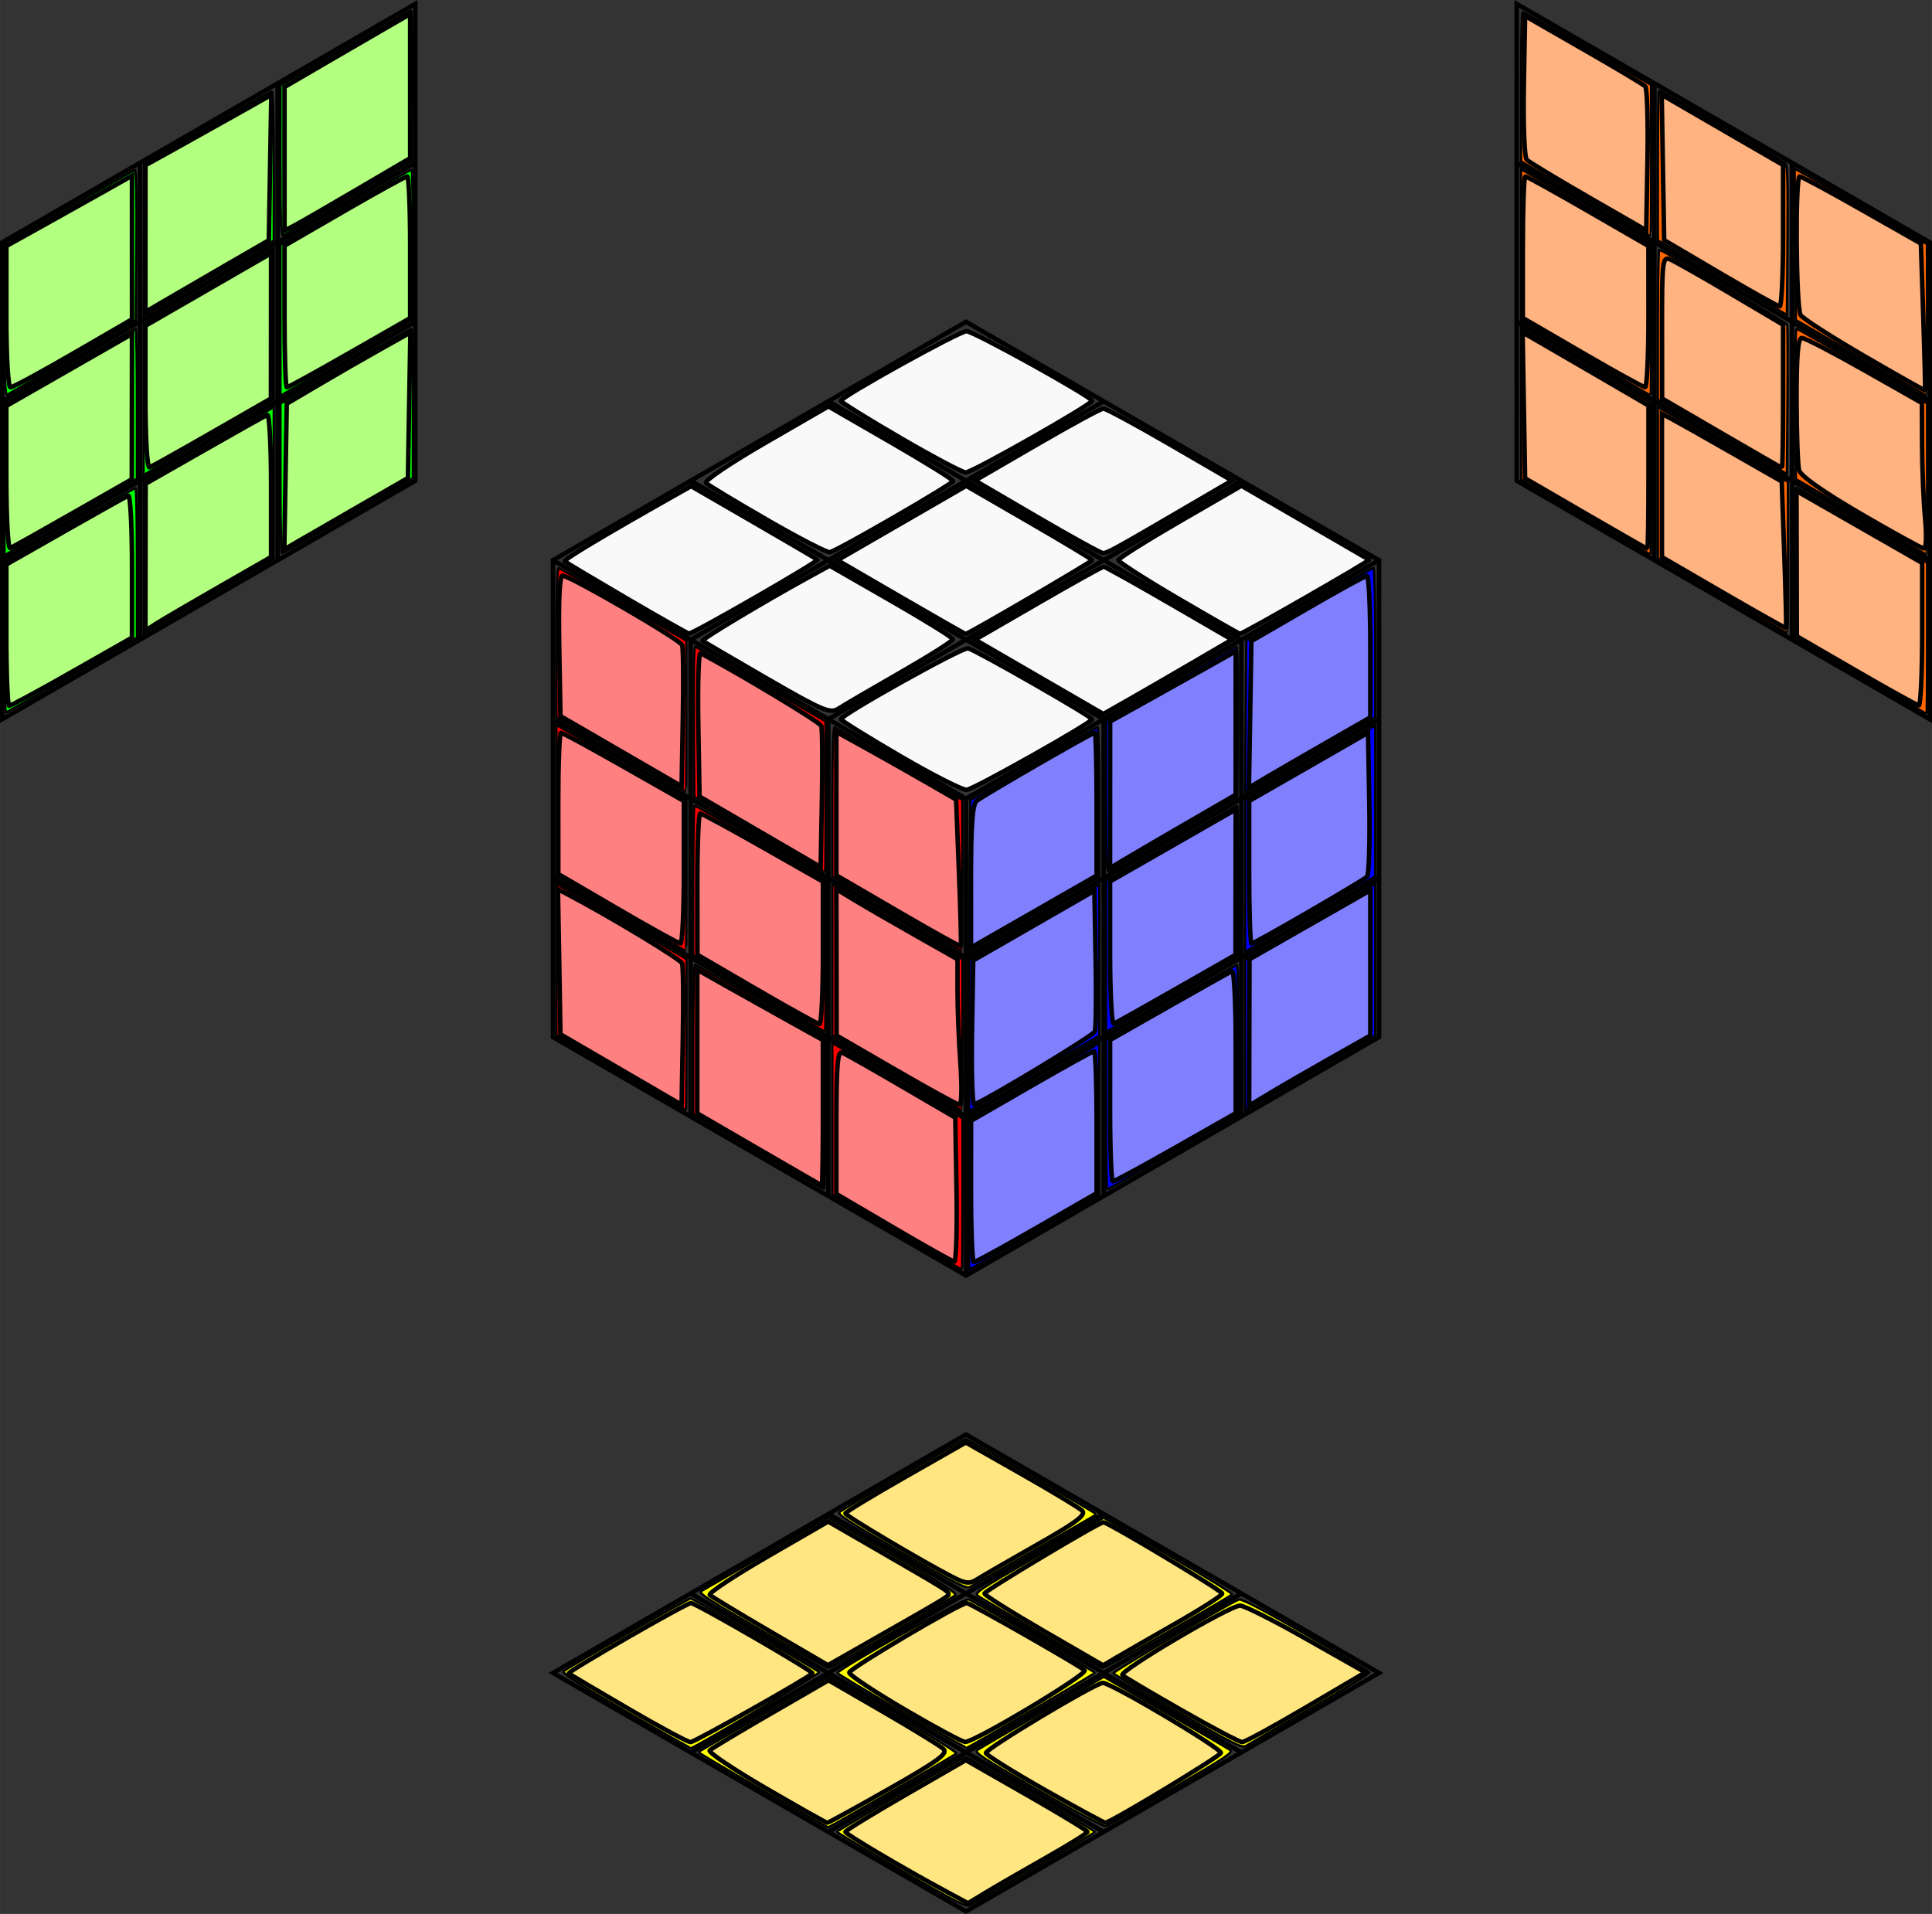 <?xml version="1.0" encoding="UTF-8" standalone="no"?>
<!-- Created with Inkscape (http://www.inkscape.org/) -->

<svg
   xmlns:dc="http://purl.org/dc/elements/1.1/"
   xmlns:cc="http://creativecommons.org/ns#"
   xmlns:rdf="http://www.w3.org/1999/02/22-rdf-syntax-ns#"
   xmlns:svg="http://www.w3.org/2000/svg"
   xmlns="http://www.w3.org/2000/svg"
   xmlns:sodipodi="http://sodipodi.sourceforge.net/DTD/sodipodi-0.dtd"
   xmlns:inkscape="http://www.inkscape.org/namespaces/inkscape"
   width="12.153cm"
   height="12.041cm"
   viewBox="0 0 430.603 426.64"
   id="svg2"
   version="1.1"
   inkscape:version="0.91 r13725"
   sodipodi:docname="RubikTerminology.svg"
   inkscape:export-filename="/home/elgaton/Rubik.png"
   inkscape:export-xdpi="90"
   inkscape:export-ydpi="90">
  <rect x="0" y="0" width="430.603" height="426.64" fill="#333333" stroke="none"/>
  <defs
     id="defs4" />
  <sodipodi:namedview
     id="base"
     pagecolor="#ffffff"
     bordercolor="#666666"
     borderopacity="1.0"
     inkscape:pageopacity="0.0"
     inkscape:pageshadow="2"
     inkscape:zoom="1"
     inkscape:cx="204.61187"
     inkscape:cy="217.30871"
     inkscape:document-units="px"
     inkscape:current-layer="layer1"
     showgrid="true"
     units="cm"
     fit-margin-top="0"
     fit-margin-left="0"
     fit-margin-right="0"
     fit-margin-bottom="0"
     inkscape:window-width="1366"
     inkscape:window-height="721"
     inkscape:window-x="0"
     inkscape:window-y="0"
     inkscape:window-maximized="1">
    <inkscape:grid
       type="axonomgrid"
       id="grid4000"
       units="cm"
       empspacing="5"
       originx="123.244"
       originy="142.31" />
  </sodipodi:namedview>
  <g
     inkscape:label="Livello 1"
     inkscape:groupmode="layer"
     id="layer1"
     transform="translate(105.527,-768.032)">
    <path
       style="fill:none;fill-rule:evenodd;stroke:#000000;stroke-width:1px;stroke-linecap:butt;stroke-linejoin:miter;stroke-opacity:1"
       d="m 109.774,1052.362 -92.058,-53.15 0,-106.299 92.058,-53.15 92.058,53.15 0,106.299 z"
       id="path4030"
       inkscape:connector-curvature="0" />
    <path
       style="fill:none;fill-rule:evenodd;stroke:#000000;stroke-width:1px;stroke-linecap:butt;stroke-linejoin:miter;stroke-opacity:1"
       d="m 17.717,892.913 92.058,53.15 92.058,-53.15"
       id="path4032"
       inkscape:connector-curvature="0" />
    <path
       style="fill:none;fill-rule:evenodd;stroke:#000000;stroke-width:1px;stroke-linecap:butt;stroke-linejoin:miter;stroke-opacity:1"
       d="m 109.774,946.063 0,106.299"
       id="path4034"
       inkscape:connector-curvature="0" />
    <path
       style="fill:none;fill-rule:evenodd;stroke:#000000;stroke-width:1px;stroke-linecap:butt;stroke-linejoin:miter;stroke-opacity:1"
       d="m 48.402,875.197 92.058,53.15 0,106.299"
       id="path4036"
       inkscape:connector-curvature="0" />
    <path
       style="fill:none;fill-rule:evenodd;stroke:#000000;stroke-width:1px;stroke-linecap:butt;stroke-linejoin:miter;stroke-opacity:1"
       d="m 79.088,857.48 92.058,53.15 0,106.299"
       id="path4038"
       inkscape:connector-curvature="0" />
    <path
       style="fill:none;fill-rule:evenodd;stroke:#000000;stroke-width:1px;stroke-linecap:butt;stroke-linejoin:miter;stroke-opacity:1"
       d="m 48.402,1016.929 0,-106.299 92.058,-53.15"
       id="path4040"
       inkscape:connector-curvature="0" />
    <path
       style="fill:none;fill-rule:evenodd;stroke:#000000;stroke-width:1px;stroke-linecap:butt;stroke-linejoin:miter;stroke-opacity:1"
       d="m 79.088,1034.646 0,-106.299 92.058,-53.15"
       id="path4042"
       inkscape:connector-curvature="0" />
    <path
       style="fill:none;fill-rule:evenodd;stroke:#000000;stroke-width:1px;stroke-linecap:butt;stroke-linejoin:miter;stroke-opacity:1"
       d="m 17.717,928.346 92.058,53.15 92.058,-53.15"
       id="path4044"
       inkscape:connector-curvature="0" />
    <path
       style="fill:none;fill-rule:evenodd;stroke:#000000;stroke-width:1px;stroke-linecap:butt;stroke-linejoin:miter;stroke-opacity:1"
       d="m 17.717,963.78 92.058,53.15 92.058,-53.15"
       id="path4046"
       inkscape:connector-curvature="0" />
    <path
       style="fill:none;fill-rule:evenodd;stroke:#000000;stroke-width:1px;stroke-linecap:butt;stroke-linejoin:miter;stroke-opacity:1"
       d="m -105.027,928.347 92.058,-53.15 0,-106.299 -92.058,53.15 z"
       id="path4048"
       inkscape:connector-curvature="0" />
    <path
       style="fill:none;fill-rule:evenodd;stroke:#000000;stroke-width:1px;stroke-linecap:butt;stroke-linejoin:miter;stroke-opacity:1"
       d="m -105.027,857.48 92.058,-53.15"
       id="path4050"
       inkscape:connector-curvature="0" />
    <path
       style="fill:none;fill-rule:evenodd;stroke:#000000;stroke-width:1px;stroke-linecap:butt;stroke-linejoin:miter;stroke-opacity:1"
       d="m -105.027,892.913 92.058,-53.15"
       id="path4052"
       inkscape:connector-curvature="0" />
    <path
       style="fill:none;fill-rule:evenodd;stroke:#000000;stroke-width:1px;stroke-linecap:butt;stroke-linejoin:miter;stroke-opacity:1"
       d="m -74.341,804.331 0,106.299"
       id="path4054"
       inkscape:connector-curvature="0" />
    <path
       style="fill:none;fill-rule:evenodd;stroke:#000000;stroke-width:1px;stroke-linecap:butt;stroke-linejoin:miter;stroke-opacity:1"
       d="m -43.655,786.614 0,106.299"
       id="path4056"
       inkscape:connector-curvature="0" />
    <path
       style="fill:none;fill-rule:evenodd;stroke:#000000;stroke-width:1px;stroke-linecap:butt;stroke-linejoin:miter;stroke-opacity:1"
       d="m 324.576,928.347 -92.058,-53.15 0,0 0,-106.299 92.058,53.15 z"
       id="path4058"
       inkscape:connector-curvature="0" />
    <path
       style="fill:none;fill-rule:evenodd;stroke:#000000;stroke-width:1px;stroke-linecap:butt;stroke-linejoin:miter;stroke-opacity:1"
       d="m 232.518,839.764 92.058,53.15"
       id="path4060"
       inkscape:connector-curvature="0" />
    <path
       style="fill:none;fill-rule:evenodd;stroke:#000000;stroke-width:1px;stroke-linecap:butt;stroke-linejoin:miter;stroke-opacity:1"
       d="M 324.576,857.48 232.518,804.331"
       id="path4062"
       inkscape:connector-curvature="0" />
    <path
       style="fill:none;fill-rule:evenodd;stroke:#000000;stroke-width:1px;stroke-linecap:butt;stroke-linejoin:miter;stroke-opacity:1"
       d="m 263.204,892.913 0,-106.299"
       id="path4064"
       inkscape:connector-curvature="0" />
    <path
       style="fill:#ff0000;fill-rule:evenodd;stroke:#000000;stroke-width:1px;stroke-linecap:butt;stroke-linejoin:miter;stroke-opacity:1"
       d="m 293.89,910.63 0,-106.299"
       id="path4066"
       inkscape:connector-curvature="0" />
    <path
       style="fill:#ff0000;stroke:#000000;stroke-width:0.5"
       d="m 192.808,274.221 -14.375,-8.311 0,-16.717 c 0,-11.257 0.168,-16.661 0.515,-16.546 0.284,0.095 6.8,3.769 14.48,8.167 l 13.965,7.995 0.02,16.875 c 0.011,9.281 -0.036,16.869 -0.105,16.862 -0.069,-0.007 -6.594,-3.753 -14.5,-8.324 z"
       id="path4068"
       inkscape:connector-curvature="0"
       transform="translate(-159.949,662.021)" />
    <path
       style="fill:#ff0000;stroke:#000000;stroke-width:0.5"
       d="m 192.808,309.663 -14.375,-8.339 0,-16.851 0,-16.851 9.125,5.278 c 5.019,2.903 11.541,6.657 14.494,8.343 l 5.369,3.065 0.006,16.875 c 0.003,9.281 -0.051,16.862 -0.119,16.847 -0.069,-0.015 -6.594,-3.781 -14.5,-8.367 z"
       id="path4070"
       inkscape:connector-curvature="0"
       transform="translate(-159.949,662.021)" />
    <path
       style="fill:#ff0000;stroke:#000000;stroke-width:0.5"
       d="m 192.816,345.142 -14.368,-8.333 -0.007,-16.885 -0.007,-16.885 2.391,1.385 c 1.315,0.762 7.84,4.531 14.5,8.375 l 12.109,6.99 0,16.885 c 0,9.287 -0.056,16.866 -0.125,16.843 -0.069,-0.023 -6.591,-3.792 -14.493,-8.375 z"
       id="path4072"
       inkscape:connector-curvature="0"
       transform="translate(-159.949,662.021)" />
    <path
       style="fill:#ff0000;stroke:#000000;stroke-width:0.5"
       d="m 223.308,362.698 -14.375,-8.33 0,-16.655 c 0,-9.16 0.15,-16.655 0.333,-16.655 0.183,0 6.821,3.746 14.75,8.324 l 14.417,8.324 0,16.676 c 0,9.172 -0.169,16.669 -0.375,16.661 -0.206,-0.009 -6.844,-3.764 -14.75,-8.345 z"
       id="path4074"
       inkscape:connector-curvature="0"
       transform="translate(-159.949,662.021)" />
    <path
       style="fill:#ff0000;stroke:#000000;stroke-width:0.5"
       d=""
       id="path4076"
       inkscape:connector-curvature="0"
       transform="translate(-159.949,662.021)" />
    <path
       style="fill:#ff0000;stroke:#000000;stroke-width:0.5"
       d="m 223.558,327.456 -14.625,-8.497 0,-16.7 c 0,-9.185 0.123,-16.7 0.274,-16.7 0.151,0 6.788,3.761 14.75,8.358 l 14.476,8.358 0,16.892 c 0,9.29 -0.056,16.868 -0.125,16.839 -0.069,-0.029 -6.706,-3.877 -14.75,-8.55 z"
       id="path4078"
       inkscape:connector-curvature="0"
       transform="translate(-159.949,662.021)" />
    <path
       style="fill:#ff0000;stroke:#000000;stroke-width:0.5"
       d="m 223.683,292.065 -14.5,-8.432 -0.132,-16.831 c -0.077,-9.85 0.055,-16.761 0.319,-16.662 0.248,0.093 6.886,3.881 14.751,8.419 l 14.3,8.25 0.006,16.875 c 0.003,9.281 -0.051,16.861 -0.119,16.844 -0.069,-0.017 -6.65,-3.825 -14.625,-8.463 z"
       id="path4080"
       inkscape:connector-curvature="0"
       transform="translate(-159.949,662.021)" />
    <path
       style="fill:#ff0000;stroke:#000000;stroke-width:0.5"
       d="m 254.308,309.721 -14.375,-8.311 0,-16.717 c 0,-11.257 0.168,-16.661 0.515,-16.546 0.284,0.095 6.8,3.769 14.48,8.167 l 13.965,7.995 0.02,16.875 c 0.011,9.281 -0.036,16.869 -0.105,16.862 -0.069,-0.007 -6.594,-3.753 -14.5,-8.324 z"
       id="path4082"
       inkscape:connector-curvature="0"
       transform="translate(-159.949,662.021)" />
    <path
       style="fill:#ff0000;stroke:#000000;stroke-width:0.5"
       d="m 254.308,345.176 -14.375,-8.334 0,-16.863 0,-16.863 8.125,4.721 c 4.469,2.597 10.993,6.353 14.498,8.346 l 6.373,3.625 0.002,16.875 c 9.5e-4,9.281 -0.054,16.864 -0.123,16.85 -0.069,-0.014 -6.594,-3.775 -14.5,-8.358 l -1e-5,0 z"
       id="path4084"
       inkscape:connector-curvature="0"
       transform="translate(-159.949,662.021)" />
    <path
       style="fill:#ff0000;stroke:#000000;stroke-width:0.5"
       d="m 254.316,380.642 -14.368,-8.333 -0.007,-16.903 -0.007,-16.903 2.125,1.27 c 1.169,0.698 7.693,4.48 14.499,8.403 l 12.374,7.134 0.001,16.875 c 6e-4,9.281 -0.055,16.856 -0.124,16.833 -0.069,-0.023 -6.591,-3.792 -14.493,-8.375 l 2e-5,0 z"
       id="path4086"
       inkscape:connector-curvature="0"
       transform="translate(-159.949,662.021)" />
    <path
       style="fill:none;fill-rule:evenodd;stroke:#000000;stroke-width:1px;stroke-linecap:butt;stroke-linejoin:miter;stroke-opacity:1"
       d="m 109.774,1087.795 92.058,53.15 -92.058,53.15 -92.058,-53.15 z"
       id="path4088"
       inkscape:connector-curvature="0" />
    <path
       style="fill:none;fill-rule:evenodd;stroke:#000000;stroke-width:1px;stroke-linecap:butt;stroke-linejoin:miter;stroke-opacity:1"
       d="m 48.402,1158.661 92.058,-53.15"
       id="path4090"
       inkscape:connector-curvature="0" />
    <path
       style="fill:none;fill-rule:evenodd;stroke:#000000;stroke-width:1px;stroke-linecap:butt;stroke-linejoin:miter;stroke-opacity:1"
       d="m 79.088,1176.378 92.058,-53.15"
       id="path4092"
       inkscape:connector-curvature="0" />
    <path
       style="fill:none;fill-rule:evenodd;stroke:#000000;stroke-width:1px;stroke-linecap:butt;stroke-linejoin:miter;stroke-opacity:1"
       d="m 48.402,1123.228 92.058,53.15"
       id="path4094"
       inkscape:connector-curvature="0" />
    <path
       style="fill:#ffff00;fill-rule:evenodd;stroke:#000000;stroke-width:1px;stroke-linecap:butt;stroke-linejoin:miter;stroke-opacity:1"
       d="m 79.088,1105.512 92.058,53.15"
       id="path4096"
       inkscape:connector-curvature="0" />
    <path
       style="fill:#ffff00;stroke:#000000;stroke-width:0.5"
       d="m 139.395,381.414 c -10.905,-6.322 -14.218,-8.463 -13.75,-8.886 0.922,-0.833 27.764,-16.212 28.295,-16.212 0.459,0 28.026,15.796 28.656,16.419 0.251,0.248 -27.101,16.453 -28.558,16.919 -0.152,0.049 -6.741,-3.66 -14.643,-8.24 z"
       id="path4098"
       inkscape:connector-curvature="0"
       transform="translate(-105.527,768.032)" />
    <path
       style="fill:#ffff00;stroke:#000000;stroke-width:0.5"
       d="m 169.822,363.493 c -12.142,-7.006 -14.277,-8.404 -13.492,-8.835 0.512,-0.282 7.084,-4.068 14.603,-8.414 l 13.671,-7.902 14.453,8.345 c 11.077,6.395 14.307,8.477 13.829,8.91 -0.86,0.778 -27.748,16.22 -28.242,16.22 -0.219,0 -6.889,-3.746 -14.822,-8.323 z"
       id="path4100"
       inkscape:connector-curvature="0"
       transform="translate(-105.527,768.032)" />
    <path
       style="fill:#ffff00;stroke:#000000;stroke-width:0.5"
       d="m 200.817,345.964 c -11.475,-6.62 -14.241,-8.413 -13.714,-8.892 0.804,-0.73 27.712,-16.256 28.174,-16.256 0.401,0 29.295,16.623 29.114,16.75 -0.359,0.252 -27.278,15.686 -28.164,16.149 -0.892,0.466 -3.028,-0.608 -15.41,-7.752 z"
       id="path4102"
       inkscape:connector-curvature="0"
       transform="translate(-105.527,768.032)" />
    <path
       style="fill:#ffff00;stroke:#000000;stroke-width:0.5"
       d="m 232.227,364.149 c -7.169,-4.17 -13.53,-7.92 -14.135,-8.333 -1.056,-0.72 -0.514,-1.088 13.396,-9.116 l 14.496,-8.366 14.486,8.366 c 7.967,4.601 14.33,8.516 14.139,8.701 -0.832,0.804 -28.262,16.411 -28.776,16.373 -0.314,-0.023 -6.437,-3.455 -13.606,-7.625 z"
       id="path4104"
       inkscape:connector-curvature="0"
       transform="translate(-105.527,768.032)" />
    <path
       style="fill:#ffff00;stroke:#000000;stroke-width:0.5"
       d="m 201.007,381.512 c -7.835,-4.518 -14.293,-8.379 -14.35,-8.58 -0.198,-0.692 28.345,-16.727 29.194,-16.401 1.549,0.594 28.142,16.037 28.151,16.347 0.007,0.22 -24.314,14.484 -28.495,16.712 -0.14,0.075 -6.665,-3.561 -14.5,-8.078 z"
       id="path4106"
       inkscape:connector-curvature="0"
       transform="translate(-105.527,768.032)" />
    <path
       style="fill:#ffff00;stroke:#000000;stroke-width:0.5"
       d="m 169.874,398.985 c -7.913,-4.571 -14.326,-8.363 -14.25,-8.428 0.076,-0.065 6.625,-3.868 14.554,-8.451 l 14.417,-8.332 14.482,8.348 c 7.965,4.591 14.303,8.52 14.083,8.731 -0.591,0.568 -28.203,16.466 -28.578,16.453 -0.177,-0.006 -6.795,-3.75 -14.709,-8.321 z"
       id="path4108"
       inkscape:connector-curvature="0"
       transform="translate(-105.527,768.032)" />
    <path
       style="fill:#ffff00;stroke:#000000;stroke-width:0.5"
       d="m 200.887,416.895 c -7.906,-4.58 -14.371,-8.441 -14.366,-8.578 0.007,-0.203 27.895,-16.439 28.649,-16.68 0.356,-0.113 28.841,16.383 28.841,16.703 0,0.159 -6.019,3.75 -13.375,7.979 -7.356,4.229 -13.825,7.962 -14.375,8.297 -0.882,0.536 -2.692,-0.372 -15.375,-7.72 z"
       id="path4110"
       inkscape:connector-curvature="0"
       transform="translate(-105.527,768.032)" />
    <path
       style="fill:#ffff00;stroke:#000000;stroke-width:0.5"
       d="m 231.35,399.018 c -12.645,-7.304 -14.287,-8.391 -13.492,-8.935 0.497,-0.34 7.036,-4.146 14.53,-8.458 l 13.625,-7.839 13.625,7.849 c 7.494,4.317 14.028,8.12 14.52,8.451 0.779,0.524 -0.913,1.648 -13,8.635 -7.642,4.418 -14.236,8.163 -14.653,8.322 -0.451,0.172 -6.59,-3.08 -15.154,-8.027 z"
       id="path4112"
       inkscape:connector-curvature="0"
       transform="translate(-105.527,768.032)" />
    <path
       style="fill:#ffff00;stroke:#000000;stroke-width:0.5"
       d="m 262.506,381.581 c -7.824,-4.514 -14.282,-8.388 -14.352,-8.611 -0.113,-0.361 25.869,-15.617 27.959,-16.417 0.575,-0.22 5.411,2.305 14.876,7.768 7.713,4.452 14.127,8.26 14.252,8.463 0.125,0.203 -5.781,3.824 -13.126,8.046 -7.345,4.222 -13.811,7.965 -14.369,8.317 -0.911,0.575 -2.475,-0.202 -15.24,-7.567 z"
       id="path4114"
       inkscape:connector-curvature="0"
       transform="translate(-105.527,768.032)" />
    <path
       style="fill:#0000ff;stroke:#000000;stroke-width:0.5"
       d="m 216.13,195.279 0.132,-16.918 14,-8.119 c 7.7,-4.465 14.169,-8.127 14.375,-8.136 0.206,-0.009 0.375,7.492 0.375,16.669 l 0,16.686 -12.875,7.416 c -7.081,4.079 -13.609,7.844 -14.507,8.368 l -1.632,0.952 0.132,-16.918 z"
       id="path4116"
       inkscape:connector-curvature="0"
       transform="translate(-105.527,768.032)" />
    <path
       style="fill:#0000ff;stroke:#000000;stroke-width:0.5"
       d="m 216.022,230.772 0.01,-16.933 14.49,-8.324 14.49,-8.324 0,16.841 0,16.841 -13.375,7.701 c -7.356,4.236 -13.881,8.023 -14.5,8.416 l -1.125,0.714 0.01,-16.933 z"
       id="path4118"
       inkscape:connector-curvature="0"
       transform="translate(-105.527,768.032)" />
    <path
       style="fill:#0000ff;stroke:#000000;stroke-width:0.5"
       d="m 216.014,266.192 0.002,-16.852 12.373,-7.13 c 6.805,-3.921 13.329,-7.703 14.498,-8.403 l 2.125,-1.273 -0.004,16.903 -0.004,16.903 -1.871,1.072 c -1.029,0.59 -7.552,4.348 -14.496,8.352 l -12.625,7.28 0.002,-16.852 z"
       id="path4120"
       inkscape:connector-curvature="0"
       transform="translate(-105.527,768.032)" />
    <path
       style="fill:#0000ff;stroke:#000000;stroke-width:0.5"
       d="m 246.512,248.413 0,-16.677 14.432,-8.323 c 7.938,-4.578 14.575,-8.323 14.75,-8.323 0.175,0 0.318,7.502 0.318,16.672 l 0,16.672 -14.454,8.328 c -7.95,4.58 -14.587,8.328 -14.75,8.328 -0.163,0 -0.296,-7.505 -0.296,-16.677 z"
       id="path4122"
       inkscape:connector-curvature="0"
       transform="translate(-105.527,768.032)" />
    <path
       style="fill:#0000ff;stroke:#000000;stroke-width:0.5"
       d="m 246.512,213.177 0,-16.85 14.473,-8.368 c 7.96,-4.603 14.598,-8.368 14.75,-8.368 0.152,0 0.277,7.519 0.277,16.708 l 0,16.708 -5.625,3.234 c -3.094,1.779 -9.731,5.608 -14.75,8.51 l -9.125,5.276 0,-16.85 z"
       id="path4124"
       inkscape:connector-curvature="0"
       transform="translate(-105.527,768.032)" />
    <path
       style="fill:#0000ff;stroke:#000000;stroke-width:0.5"
       d="m 246.518,177.744 0.006,-16.905 14.31,-8.25 c 7.87,-4.537 14.508,-8.326 14.751,-8.419 0.251,-0.096 0.384,7.097 0.309,16.679 l -0.132,16.848 -14,8.083 c -7.7,4.446 -14.281,8.26 -14.625,8.476 -0.495,0.311 -0.624,-3.111 -0.619,-16.512 z"
       id="path4126"
       inkscape:connector-curvature="0"
       transform="translate(-105.527,768.032)" />
    <path
       style="fill:#0000ff;stroke:#000000;stroke-width:0.5"
       d="m 277.63,159.774 0.132,-16.923 14,-8.115 c 7.7,-4.463 14.169,-8.122 14.375,-8.13 0.206,-0.008 0.375,7.488 0.375,16.659 l 0,16.674 -12.875,7.428 c -7.081,4.086 -13.609,7.856 -14.507,8.379 l -1.632,0.951 0.132,-16.923 z"
       id="path4128"
       inkscape:connector-curvature="0"
       transform="translate(-105.527,768.032)" />
    <path
       style="fill:#0000ff;stroke:#000000;stroke-width:0.5"
       d="m 277.522,195.272 0.01,-16.933 14.49,-8.324 14.49,-8.324 0,16.841 0,16.841 -13.375,7.701 c -7.356,4.236 -13.881,8.023 -14.5,8.416 l -1.125,0.714 0.01,-16.933 z"
       id="path4130"
       inkscape:connector-curvature="0"
       transform="translate(-105.527,768.032)" />
    <path
       style="fill:#0000ff;stroke:#000000;stroke-width:0.5"
       d="m 277.513,230.695 10e-4,-16.855 12.374,-7.134 c 6.806,-3.924 13.33,-7.705 14.499,-8.403 l 2.125,-1.27 -0.005,16.903 -0.005,16.903 -3.62,2.071 c -1.991,1.139 -8.513,4.899 -14.495,8.355 l -10.875,6.285 0.001,-16.855 z"
       id="path4132"
       inkscape:connector-curvature="0"
       transform="translate(-105.527,768.032)" />
    <path
       style="fill:#00ff00;stroke:#000000;stroke-width:0.5"
       d="m 1.012,142.126 0,-16.677 14.432,-8.323 c 7.938,-4.578 14.575,-8.323 14.75,-8.323 0.175,0 0.318,7.502 0.318,16.672 l 0,16.672 -14.454,8.328 c -7.95,4.58 -14.587,8.328 -14.75,8.328 -0.163,0 -0.296,-7.505 -0.296,-16.677 z"
       id="path4134"
       inkscape:connector-curvature="0"
       transform="translate(-105.527,768.032)" />
    <path
       style="fill:#00ff00;stroke:#000000;stroke-width:0.5"
       d="m 1.012,106.886 0,-16.867 14.476,-8.358 c 7.962,-4.597 14.599,-8.358 14.75,-8.358 0.151,0 0.274,7.519 0.274,16.709 l 0,16.709 -7.375,4.231 c -4.056,2.327 -10.694,6.159 -14.75,8.515 l -7.375,4.285 0,-16.867 z"
       id="path4136"
       inkscape:connector-curvature="0"
       transform="translate(-105.527,768.032)" />
    <path
       style="fill:#00ff00;stroke:#000000;stroke-width:0.5"
       d="m 1.018,71.457 0.006,-16.905 14.31,-8.25 c 7.87,-4.537 14.508,-8.326 14.751,-8.419 0.251,-0.096 0.384,7.097 0.309,16.679 l -0.132,16.848 -14,8.083 C 8.562,83.939 1.981,87.754 1.637,87.969 1.141,88.281 1.013,84.858 1.018,71.457 Z"
       id="path4138"
       inkscape:connector-curvature="0"
       transform="translate(-105.527,768.032)" />
    <path
       style="fill:#00ff00;stroke:#000000;stroke-width:0.5"
       d="m 32.032,53.477 0.02,-16.924 13.965,-7.995 c 7.681,-4.397 14.197,-8.072 14.48,-8.167 0.347,-0.116 0.515,5.289 0.515,16.547 l 0,16.719 -12.875,7.419 c -7.081,4.08 -13.606,7.848 -14.5,8.372 l -1.625,0.953 0.02,-16.924 z"
       id="path4140"
       inkscape:connector-curvature="0"
       transform="translate(-105.527,768.032)" />
    <path
       style="fill:#00ff00;stroke:#000000;stroke-width:0.5"
       d="m 32.014,88.985 0.002,-16.933 6.373,-3.625 c 3.505,-1.994 10.03,-5.749 14.498,-8.346 l 8.125,-4.721 0,16.863 0,16.863 -13.375,7.701 c -7.356,4.236 -13.881,8.023 -14.5,8.416 l -1.125,0.714 0.002,-16.933 z"
       id="path4142"
       inkscape:connector-curvature="0"
       transform="translate(-105.527,768.032)" />
    <path
       style="fill:#00ff00;stroke:#000000;stroke-width:0.5"
       d="m 32.012,124.388 0,-16.864 12.375,-7.115 c 6.806,-3.913 13.331,-7.688 14.5,-8.389 l 2.125,-1.273 -0.005,16.903 -0.005,16.903 -3.62,2.068 c -1.991,1.137 -8.513,4.894 -14.495,8.349 l -10.875,6.282 0,-16.864 z"
       id="path4144"
       inkscape:connector-curvature="0"
       transform="translate(-105.527,768.032)" />
    <path
       style="fill:#00ff00;stroke:#000000;stroke-width:0.5"
       d="m 62.512,106.626 0,-16.676 14.417,-8.324 c 7.929,-4.578 14.567,-8.324 14.75,-8.324 0.183,0 0.333,7.495 0.333,16.656 l 0,16.656 -14.441,8.344 c -7.942,4.589 -14.58,8.344 -14.75,8.344 -0.17,0 -0.309,-7.504 -0.309,-16.676 z"
       id="path4146"
       inkscape:connector-curvature="0"
       transform="translate(-105.527,768.032)" />
    <path
       style="fill:#00ff00;stroke:#000000;stroke-width:0.5"
       d="m 62.512,71.361 0,-16.842 14.476,-8.358 c 7.962,-4.597 14.599,-8.358 14.75,-8.358 0.151,0 0.274,7.515 0.274,16.699 l 0,16.699 -14.75,8.501 -14.75,8.501 0,-16.842 z"
       id="path4148"
       inkscape:connector-curvature="0"
       transform="translate(-105.527,768.032)" />
    <path
       style="fill:#00ff00;stroke:#000000;stroke-width:0.5"
       d="m 62.517,35.957 0.006,-16.905 14.3,-8.25 c 7.865,-4.538 14.503,-8.326 14.751,-8.419 0.264,-0.099 0.396,6.813 0.319,16.663 l -0.132,16.832 -14,8.102 c -7.7,4.456 -14.281,8.277 -14.625,8.491 -0.495,0.308 -0.624,-3.117 -0.619,-16.515 z"
       id="path4150"
       inkscape:connector-curvature="0"
       transform="translate(-105.527,768.032)" />
    <path
       style="fill:#ff6600;stroke:#000000;stroke-width:0.5"
       d="m 353.387,44.308 -14.375,-8.333 0,-16.65 c 0,-9.157 0.148,-16.65 0.328,-16.65 0.18,0 6.699,3.656 14.485,8.125 l 14.157,8.125 0.015,16.875 c 0.008,9.281 -0.042,16.867 -0.11,16.858 -0.069,-0.009 -6.594,-3.767 -14.5,-8.35 z"
       id="path4152"
       inkscape:connector-curvature="0"
       transform="translate(-105.527,768.032)" />
    <path
       style="fill:#ff6600;stroke:#000000;stroke-width:0.5"
       d="m 353.387,79.771 -14.375,-8.336 0,-16.854 0,-16.854 10.875,6.282 c 5.981,3.455 12.504,7.212 14.495,8.349 l 3.62,2.068 0.005,16.875 c 0.003,9.281 -0.051,16.859 -0.12,16.84 -0.069,-0.019 -6.594,-3.786 -14.5,-8.37 z"
       id="path4154"
       inkscape:connector-curvature="0"
       transform="translate(-105.527,768.032)" />
    <path
       style="fill:#ff6600;stroke:#000000;stroke-width:0.5"
       d="m 353.399,115.253 -14.363,-8.328 -0.012,-16.933 -0.012,-16.933 1.125,0.714 c 0.619,0.393 7.144,4.18 14.5,8.416 l 13.375,7.701 0,16.892 c 0,9.291 -0.056,16.871 -0.125,16.844 -0.069,-0.026 -6.588,-3.795 -14.488,-8.375 z"
       id="path4156"
       inkscape:connector-curvature="0"
       transform="translate(-105.527,768.032)" />
    <path
       style="fill:#ff6600;stroke:#000000;stroke-width:0.5"
       d="m 383.887,132.792 -14.375,-8.334 0,-16.841 0,-16.841 14.49,8.324 14.49,8.324 0.01,16.875 c 0.006,9.281 -0.046,16.864 -0.115,16.85 -0.069,-0.014 -6.594,-3.775 -14.5,-8.358 z"
       id="path4158"
       inkscape:connector-curvature="0"
       transform="translate(-105.527,768.032)" />
    <path
       style="fill:#ff6600;stroke:#000000;stroke-width:0.5"
       d="m 383.887,97.329 -14.375,-8.303 0,-16.675 c 0,-9.171 0.137,-16.675 0.304,-16.675 0.679,0 28.3,16.19 28.497,16.703 0.117,0.305 0.153,7.912 0.081,16.904 l -0.132,16.349 -14.375,-8.303 z"
       id="path4160"
       inkscape:connector-curvature="0"
       transform="translate(-105.527,768.032)" />
    <path
       style="fill:#ff6600;stroke:#000000;stroke-width:0.5"
       d="m 383.887,61.89 -14.375,-8.295 0,-16.709 c 0,-9.19 0.109,-16.709 0.241,-16.709 0.39,0 27.447,15.605 28.14,16.23 0.49,0.442 0.602,4.292 0.5,17.174 l -0.132,16.605 -14.375,-8.295 z"
       id="path4162"
       inkscape:connector-curvature="0"
       transform="translate(-105.527,768.032)" />
    <path
       style="fill:#ff6600;stroke:#000000;stroke-width:0.5"
       d="m 414.762,79.738 -14.5,-8.41 -0.132,-16.868 -0.132,-16.868 3.425,1.917 c 1.884,1.054 8.516,4.842 14.738,8.417 l 11.313,6.5 0.018,16.875 c 0.01,9.281 -0.038,16.869 -0.107,16.861 -0.069,-0.008 -6.65,-3.799 -14.625,-8.424 z"
       id="path4164"
       inkscape:connector-curvature="0"
       transform="translate(-105.527,768.032)" />
    <path
       style="fill:#ff6600;stroke:#000000;stroke-width:0.5"
       d="m 414.762,115.196 -14.5,-8.424 -0.132,-16.842 c -0.075,-9.579 0.058,-16.769 0.309,-16.673 0.242,0.093 6.88,3.881 14.751,8.419 l 14.31,8.25 0.006,16.875 c 0.003,9.281 -0.05,16.862 -0.119,16.847 -0.069,-0.015 -6.65,-3.819 -14.625,-8.452 z"
       id="path4166"
       inkscape:connector-curvature="0"
       transform="translate(-105.527,768.032)" />
    <path
       style="fill:#ff6600;stroke:#000000;stroke-width:0.5"
       d="m 414.637,150.58 -14.625,-8.503 0,-16.701 c 0,-9.185 0.125,-16.701 0.277,-16.701 0.152,0 6.79,3.766 14.75,8.368 l 14.473,8.368 0,16.882 c 0,9.285 -0.056,16.861 -0.125,16.835 -0.069,-0.025 -6.706,-3.873 -14.75,-8.549 z"
       id="path4168"
       inkscape:connector-curvature="0"
       transform="translate(-105.527,768.032)" />
    <path
       style="fill:#ff8080;stroke:#000000"
       d="m 138.412,167.445 -13.5,-7.827 -0.275,-15.643 c -0.18,-10.25 0.08,-15.643 0.755,-15.643 1.647,0 26.175,14.239 26.647,15.469 0.235,0.613 0.303,7.945 0.151,16.292 l -0.277,15.178 -13.5,-7.827 z"
       id="path3431"
       inkscape:connector-curvature="0"
       transform="translate(-105.527,768.032)" />
    <path
       style="fill:#ff8080;stroke:#000000"
       d="m 137.677,202.56 -13.234,-7.729 -0.015,-15.75 c -0.009,-8.662 0.257,-15.75 0.591,-15.75 0.333,0 6.633,3.427 14,7.615 l 13.394,7.615 0,15.885 c 0,8.737 -0.338,15.875 -0.75,15.864 -0.412,-0.012 -6.706,-3.499 -13.984,-7.75 z"
       id="path3433"
       inkscape:connector-curvature="0"
       transform="translate(-105.527,768.032)" />
    <path
       style="fill:#ff8080;stroke:#000000"
       d="m 138.412,238.408 -13.5,-7.863 -0.275,-16.155 -0.275,-16.155 2.275,1.195 c 9.333,4.904 25.019,14.373 25.384,15.324 0.245,0.639 0.321,7.992 0.169,16.339 l -0.277,15.177 -13.5,-7.863 z"
       id="path3435"
       inkscape:connector-curvature="0"
       transform="translate(-105.527,768.032)" />
    <path
       style="fill:#ff8080;stroke:#000000"
       d="m 169.162,256.165 -13.75,-7.987 0,-16 0,-16 7.25,4.088 c 3.987,2.248 10.284,5.77 13.993,7.826 l 6.743,3.738 0.007,16.25 c 0.004,8.938 -0.106,16.21 -0.243,16.16 -0.138,-0.049 -6.438,-3.684 -14,-8.077 l -1e-5,0 z"
       id="path3437"
       inkscape:connector-curvature="0"
       transform="translate(-105.527,768.032)" />
    <path
       style="fill:#ff8080;stroke:#000000"
       d="m 168.681,220.533 -13.231,-7.701 -0.019,-15.75 c -0.011,-8.662 0.268,-15.75 0.619,-15.75 0.351,0 6.651,3.419 14,7.597 l 13.362,7.597 0,15.903 c 0,8.747 -0.338,15.881 -0.75,15.854 -0.412,-0.027 -6.704,-3.514 -13.981,-7.75 z"
       id="path3439"
       inkscape:connector-curvature="0"
       transform="translate(-105.527,768.032)" />
    <path
       style="fill:#ff8080;stroke:#000000"
       d="m 169.412,185.408 -13.5,-7.863 -0.275,-16.181 c -0.151,-8.9 0.074,-15.996 0.5,-15.769 9.007,4.789 26.584,15.379 26.903,16.209 0.235,0.611 0.302,7.942 0.149,16.289 l -0.277,15.177 -13.5,-7.863 z"
       id="path3441"
       inkscape:connector-curvature="0"
       transform="translate(-105.527,768.032)" />
    <path
       style="fill:#ff8080;stroke:#000000"
       d="m 200.162,203.128 -13.75,-8.004 0,-15.983 0,-15.983 6.75,3.732 c 3.712,2.053 9.716,5.444 13.341,7.538 l 6.591,3.806 0.639,16.235 c 0.352,8.929 0.535,16.331 0.409,16.449 -0.127,0.118 -6.418,-3.387 -13.981,-7.79 z"
       id="path3443"
       inkscape:connector-curvature="0"
       transform="translate(-105.527,768.032)" />
    <path
       style="fill:#ff8080;stroke:#000000"
       d="m 199.69,238.495 -13.222,-7.664 -0.028,-16.307 -0.028,-16.307 4.25,2.569 c 2.337,1.413 8.412,4.926 13.5,7.807 l 9.25,5.238 2.7e-4,7.096 c 1.4e-4,3.903 0.293,11.216 0.65,16.25 0.373,5.254 0.266,9.117 -0.25,9.067 -0.495,-0.047 -6.85,-3.535 -14.122,-7.75 z"
       id="path3445"
       inkscape:connector-curvature="0"
       transform="translate(-105.527,768.032)" />
    <path
       style="fill:#ff8080;stroke:#000000"
       d="m 199.162,273.633 -12.75,-7.49 0,-16.013 c 0,-12.414 0.281,-15.899 1.25,-15.507 0.688,0.278 6.65,3.658 13.25,7.509 l 12,7.003 0.275,16.098 c 0.151,8.854 -0.074,16.051 -0.5,15.994 -0.426,-0.057 -6.512,-3.475 -13.525,-7.594 z"
       id="path3447"
       inkscape:connector-curvature="0"
       transform="translate(-105.527,768.032)" />
    <path
       style="fill:#ffe680;stroke:#000000"
       d="m 139.927,380.821 c -7.078,-4.131 -13.004,-7.645 -13.17,-7.811 -0.369,-0.369 26.235,-15.679 27.244,-15.679 1.031,0 27.456,15.288 27.078,15.666 -1.158,1.158 -26.274,15.334 -27.168,15.334 -0.613,0 -6.906,-3.38 -13.985,-7.51 z"
       id="path3451"
       inkscape:connector-curvature="0"
       transform="translate(-105.527,768.032)" />
    <path
       style="fill:#ffe680;stroke:#000000"
       d="m 170.677,398.597 c -7.279,-4.233 -12.904,-8.024 -12.5,-8.425 0.404,-0.401 6.528,-4.08 13.609,-8.176 l 12.874,-7.447 12.126,7.02 c 6.669,3.861 12.732,7.585 13.474,8.275 1.103,1.027 -1.085,2.638 -12.048,8.871 -7.368,4.189 -13.599,7.608 -13.848,7.597 -0.249,-0.01 -6.408,-3.482 -13.687,-7.716 z"
       id="path3453"
       inkscape:connector-curvature="0"
       transform="translate(-105.527,768.032)" />
    <path
       style="fill:#ffe680;stroke:#000000"
       d="m 210.731,421.538 c -9.516,-5.132 -22.312,-12.708 -22.308,-13.206 0.003,-0.275 6.043,-3.983 13.422,-8.241 l 13.418,-7.741 13.546,7.741 c 7.45,4.258 13.559,7.966 13.574,8.241 0.016,0.275 -4.134,2.857 -9.221,5.738 -5.087,2.881 -11.086,6.348 -13.331,7.706 l -4.082,2.469 -5.018,-2.706 z"
       id="path3455"
       inkscape:connector-curvature="0"
       transform="translate(-105.527,768.032)" />
    <path
       style="fill:#ffe680;stroke:#000000"
       d="m 232.94,399.02 c -7.097,-4.022 -13.037,-7.734 -13.2,-8.25 -0.26,-0.821 23.805,-15.286 26.018,-15.638 1.503,-0.239 26.655,14.669 26.344,15.614 -0.273,0.83 -24.47,15.453 -25.725,15.546 -0.294,0.022 -6.341,-3.251 -13.437,-7.272 z"
       id="path3457"
       inkscape:connector-curvature="0"
       transform="translate(-105.527,768.032)" />
    <path
       style="fill:#ffe680;stroke:#000000"
       d="m 201.614,381.042 c -6.764,-3.966 -12.313,-7.66 -12.332,-8.21 -0.03,-0.861 24.657,-15.464 26.187,-15.491 0.69,-0.012 25.128,13.924 26.271,14.981 0.864,0.798 -24.56,16.039 -26.64,15.97 -0.653,-0.022 -6.722,-3.284 -13.486,-7.25 z"
       id="path3459"
       inkscape:connector-curvature="0"
       transform="translate(-105.527,768.032)" />
    <path
       style="fill:#ffe680;stroke:#000000"
       d="m 171.722,363.703 c -7.046,-4.111 -13.127,-7.791 -13.515,-8.177 -0.387,-0.386 5.388,-4.225 12.835,-8.531 l 13.539,-7.829 11.665,6.742 c 14.57,8.421 15.167,8.791 15.159,9.414 -0.007,0.535 -0.426,0.788 -16.683,10.05 l -10.189,5.805 -12.811,-7.475 z"
       id="path3461"
       inkscape:connector-curvature="0"
       transform="translate(-105.527,768.032)" />
    <path
       style="fill:#ffe680;stroke:#000000"
       d=""
       id="path3463"
       inkscape:connector-curvature="0"
       transform="translate(-105.527,768.032)" />
    <path
       style="fill:#ffe680;stroke:#000000"
       d="m 212.353,351.551 c -6.463,-3.304 -23.941,-13.674 -23.93,-14.198 0.006,-0.287 6.047,-3.961 13.425,-8.163 l 13.414,-7.641 12.325,6.997 c 6.779,3.848 12.891,7.531 13.582,8.183 0.987,0.932 -1.159,2.557 -10,7.572 -6.191,3.512 -12.183,6.976 -13.315,7.697 -1.742,1.11 -2.588,1.041 -5.5,-0.448 z"
       id="path3465"
       inkscape:connector-curvature="0"
       transform="translate(-105.527,768.032)" />
    <path
       style="fill:#ffe680;stroke:#000000"
       d="m 232.638,363.549 c -7.274,-4.217 -13.226,-7.969 -13.226,-8.34 0,-0.58 25.552,-15.878 26.521,-15.878 1.032,0 26.479,15.266 26.479,15.885 0,0.402 -4.612,3.363 -10.25,6.58 -5.638,3.217 -11.611,6.652 -13.274,7.633 l -3.024,1.785 -13.226,-7.667 z"
       id="path3467"
       inkscape:connector-curvature="0"
       transform="translate(-105.527,768.032)" />
    <path
       style="fill:#ffe680;stroke:#000000"
       d="m 263.355,381.219 c -6.844,-3.912 -12.782,-7.424 -13.197,-7.804 -0.912,-0.837 23.909,-15.512 26.236,-15.512 0.902,0 7.55,3.349 14.773,7.443 l 13.133,7.443 -13.194,7.766 c -7.257,4.272 -13.67,7.769 -14.251,7.771 -0.581,0.003 -6.656,-3.196 -13.5,-7.107 z"
       id="path3469"
       inkscape:connector-curvature="0"
       transform="translate(-105.527,768.032)" />
    <path
       style="fill:#b3ff80;stroke:#000000"
       d="m 1.415,141.582 0.003,-15.75 13.175,-7.5 c 7.246,-4.125 13.545,-7.65 13.997,-7.833 0.452,-0.183 0.822,6.861 0.822,15.653 l 0,15.987 -13.362,7.597 c -7.349,4.178 -13.649,7.597 -14,7.597 -0.351,0 -0.636,-7.088 -0.635,-15.75 z"
       id="path3471"
       inkscape:connector-curvature="0"
       transform="translate(-105.527,768.032)" />
    <path
       style="fill:#b3ff80;stroke:#000000"
       d="m 1.412,106.494 0,-16.004 14,-8.019 14,-8.019 -0.022,16.19 -0.022,16.19 -13.138,7.5 c -7.226,4.125 -13.516,7.65 -13.978,7.833 C 1.79,122.348 1.412,115.296 1.412,106.494 Z"
       id="path3473"
       inkscape:connector-curvature="0"
       transform="translate(-105.527,768.032)" />
    <path
       style="fill:#b3ff80;stroke:#000000"
       d="m 1.419,70.582 0.007,-15.75 6.743,-3.738 C 11.877,49.037 18.174,45.515 22.162,43.267 l 7.25,-4.088 0,15.999 0,15.999 -13.062,7.577 c -7.184,4.167 -13.484,7.577 -14,7.577 -0.545,0 -0.935,-6.605 -0.931,-15.75 z"
       id="path3475"
       inkscape:connector-curvature="0"
       transform="translate(-105.527,768.032)" />
    <path
       style="fill:#b3ff80;stroke:#000000"
       d="m 32.419,53.177 0.007,-16.345 6.743,-3.738 c 3.709,-2.056 10.017,-5.584 14.019,-7.84 l 7.275,-4.102 -0.275,16.201 -0.275,16.201 -9.06,5.236 c -4.983,2.88 -11.171,6.473 -13.75,7.984 l -4.69,2.749 0.007,-16.345 z"
       id="path3477"
       inkscape:connector-curvature="0"
       transform="translate(-105.527,768.032)" />
    <path
       style="fill:#b3ff80;stroke:#000000"
       d="m 32.412,88.559 0,-15.939 14,-8.078 14,-8.078 -0.014,16.184 -0.014,16.184 -13.077,7.5 c -7.192,4.125 -13.486,7.65 -13.986,7.833 -0.521,0.191 -0.909,-6.471 -0.909,-15.606 z"
       id="path3479"
       inkscape:connector-curvature="0"
       transform="translate(-105.527,768.032)" />
    <path
       style="fill:#b3ff80;stroke:#000000"
       d="m 32.434,124.197 0.022,-16.365 13.138,-7.5 c 7.226,-4.125 13.516,-7.65 13.978,-7.833 0.462,-0.183 0.84,6.867 0.84,15.667 l 0,16 -11.75,6.736 c -6.463,3.705 -12.762,7.394 -14,8.198 l -2.25,1.463 0.022,-16.365 z"
       id="path3481"
       inkscape:connector-curvature="0"
       transform="translate(-105.527,768.032)" />
    <path
       style="fill:#b3ff80;stroke:#000000"
       d="m 63.637,106.219 0.275,-16.226 7.292,-4.306 c 4.011,-2.368 10.21,-5.937 13.775,-7.931 l 6.483,-3.626 -0.275,16.211 -0.275,16.211 -9.5,5.465 c -5.225,3.006 -11.424,6.582 -13.775,7.946 l -4.275,2.481 0.275,-16.226 z"
       id="path3483"
       inkscape:connector-curvature="0"
       transform="translate(-105.527,768.032)" />
    <path
       style="fill:#b3ff80;stroke:#000000"
       d="m 63.412,70.552 0,-15.78 13.342,-7.72 c 7.338,-4.246 13.638,-7.72 14,-7.72 0.362,0 0.658,7.104 0.658,15.787 l 0,15.787 -13.479,7.713 c -7.413,4.242 -13.713,7.713 -14,7.713 -0.287,0 -0.521,-7.101 -0.521,-15.78 z"
       id="path3485"
       inkscape:connector-curvature="0"
       transform="translate(-105.527,768.032)" />
    <path
       style="fill:#b3ff80;stroke:#000000"
       d="m 63.412,35.399 0,-16.002 9.25,-5.394 c 5.088,-2.967 11.387,-6.624 14,-8.128 l 4.75,-2.734 0,16.057 0,16.057 -11.75,6.898 c -6.463,3.794 -12.762,7.427 -14,8.073 l -2.25,1.175 0,-16.002 z"
       id="path3487"
       inkscape:connector-curvature="0"
       transform="translate(-105.527,768.032)" />
    <path
       style="fill:#ffb380;stroke:#000000"
       d="m 354.077,43.947 c -7.059,-4.062 -13.259,-7.809 -13.776,-8.327 -0.532,-0.532 -0.821,-7.7 -0.665,-16.497 l 0.276,-15.556 13,7.458 c 7.15,4.102 13.349,7.796 13.776,8.209 0.427,0.413 0.652,7.804 0.5,16.425 l -0.276,15.674 -12.835,-7.386 z"
       id="path3489"
       inkscape:connector-curvature="0"
       transform="translate(-105.527,768.032)" />
    <path
       style="fill:#ffb380;stroke:#000000"
       d="m 352.662,78.588 -13.25,-7.706 0,-15.775 c 0,-8.676 0.251,-15.775 0.559,-15.775 0.307,0 6.604,3.487 13.992,7.75 l 13.433,7.75 0.008,15.75 c 0.004,8.662 -0.33,15.741 -0.742,15.731 -0.412,-0.01 -6.713,-3.486 -14,-7.725 l 1e-5,0 z"
       id="path3491"
       inkscape:connector-curvature="0"
       transform="translate(-105.527,768.032)" />
    <path
       style="fill:#ffb380;stroke:#000000"
       d="m 353.412,114.461 -13.5,-7.843 -0.275,-16.253 -0.275,-16.253 4.775,2.749 c 2.626,1.512 8.938,5.176 14.025,8.143 l 9.25,5.394 0,15.967 c 0,8.782 -0.113,15.961 -0.25,15.954 -0.138,-0.007 -6.325,-3.543 -13.75,-7.857 z"
       id="path3493"
       inkscape:connector-curvature="0"
       transform="translate(-105.527,768.032)" />
    <path
       style="fill:#ffb380;stroke:#000000"
       d="m 384.162,132.16 -13.75,-7.983 0,-15.958 0,-15.958 2.25,1.182 c 1.238,0.65 7.245,4.04 13.351,7.533 l 11.101,6.351 0.565,16.252 c 0.311,8.939 0.49,16.323 0.399,16.408 -0.091,0.086 -6.353,-3.436 -13.915,-7.827 z"
       id="path3495"
       inkscape:connector-curvature="0"
       transform="translate(-105.527,768.032)" />
    <path
       style="fill:#ffb380;stroke:#000000"
       d="m 413.698,149.489 -13.214,-7.657 -0.036,-16.19 -0.036,-16.19 14,8.019 14,8.019 0,15.921 c 0,8.756 -0.338,15.879 -0.75,15.828 -0.412,-0.051 -6.696,-3.538 -13.964,-7.75 z"
       id="path3497"
       inkscape:connector-curvature="0"
       transform="translate(-105.527,768.032)" />
    <path
       style="fill:#ffb380;stroke:#000000"
       d="m 414.723,114.517 c -8.297,-4.835 -13.392,-8.428 -13.736,-9.686 -0.301,-1.1 -0.554,-8.188 -0.561,-15.75 -0.01,-9.927 0.315,-13.75 1.17,-13.75 0.651,0 6.938,3.263 13.971,7.25 l 12.787,7.25 0.036,9.5 c 0.02,5.225 0.323,12.538 0.674,16.25 0.358,3.791 0.245,6.722 -0.257,6.686 -0.492,-0.035 -6.83,-3.523 -14.084,-7.75 z"
       id="path3499"
       inkscape:connector-curvature="0"
       transform="translate(-105.527,768.032)" />
    <path
       style="fill:#ffb380;stroke:#000000"
       d="m 383.681,96.533 -13.231,-7.701 -0.019,-15.857 c -0.018,-14.481 0.128,-15.801 1.671,-15.208 0.93,0.357 7.005,3.793 13.5,7.637 l 11.81,6.989 0,15.97 c 0,8.783 -0.113,15.948 -0.25,15.921 -0.138,-0.027 -6.204,-3.514 -13.481,-7.75 z"
       id="path3501"
       inkscape:connector-curvature="0"
       transform="translate(-105.527,768.032)" />
    <path
       style="fill:#ffb380;stroke:#000000"
       d="m 383.412,60.888 -12.5,-7.361 -0.275,-16.211 -0.275,-16.211 3.275,1.911 c 1.801,1.051 7.888,4.58 13.525,7.841 l 10.25,5.931 0,15.772 c 0,8.675 -0.338,15.754 -0.75,15.731 -0.412,-0.023 -6.375,-3.354 -13.25,-7.402 z"
       id="path3503"
       inkscape:connector-curvature="0"
       transform="translate(-105.527,768.032)" />
    <path
       style="fill:#ffb380;stroke:#000000"
       d="m 415.562,79.388 c -7.342,-4.268 -13.748,-8.389 -14.235,-9.158 -1.042,-1.645 -1.244,-30.898 -0.213,-30.898 0.386,0 6.622,3.366 13.857,7.479 l 13.155,7.479 0.533,16.271 c 0.293,8.949 0.469,16.342 0.393,16.429 -0.077,0.087 -6.147,-3.334 -13.489,-7.602 z"
       id="path3505"
       inkscape:connector-curvature="0"
       transform="translate(-105.527,768.032)" />
    <path
       style="fill:#8080ff;stroke:#000000"
       d="m 216.412,195.394 c 0,-11.435 0.346,-16.104 1.25,-16.852 1.429,-1.183 25.724,-15.21 26.343,-15.21 0.224,0 0.407,7.164 0.407,15.921 l 0,15.921 -14,8.019 -14,8.019 0,-15.817 z"
       id="path3507"
       inkscape:connector-curvature="0"
       transform="translate(-105.527,768.032)" />
    <path
       style="fill:#8080ff;stroke:#000000"
       d="m 216.637,230.305 0.275,-16.21 13.5,-7.766 13.5,-7.766 0.277,15.092 c 0.152,8.301 0.075,15.62 -0.173,16.265 -0.349,0.909 -23.015,14.631 -26.847,16.253 -0.444,0.188 -0.684,-6.953 -0.532,-15.868 z"
       id="path3509"
       inkscape:connector-curvature="0"
       transform="translate(-105.527,768.032)" />
    <path
       style="fill:#8080ff;stroke:#000000"
       d="m 216.42,265.582 0.008,-15.75 13.433,-7.75 c 7.388,-4.263 13.685,-7.75 13.992,-7.75 0.307,0 0.559,7.118 0.559,15.819 l 0,15.819 -13.344,7.681 c -7.339,4.225 -13.639,7.681 -14,7.681 -0.361,0 -0.652,-7.088 -0.648,-15.75 z"
       id="path3511"
       inkscape:connector-curvature="0"
       transform="translate(-105.527,768.032)" />
    <path
       style="fill:#8080ff;stroke:#000000"
       d="m 247.415,247.582 0.003,-15.75 13.175,-7.5 c 7.246,-4.125 13.545,-7.65 13.997,-7.833 0.452,-0.183 0.822,6.861 0.822,15.653 l 0,15.987 -13.362,7.597 c -7.349,4.178 -13.649,7.597 -14,7.597 -0.351,0 -0.636,-7.088 -0.635,-15.75 z"
       id="path3513"
       inkscape:connector-curvature="0"
       transform="translate(-105.527,768.032)" />
    <path
       style="fill:#8080ff;stroke:#000000"
       d="m 247.412,212.494 0,-16.004 14,-8.019 14,-8.019 -0.022,16.19 -0.022,16.19 -13.138,7.5 c -7.226,4.125 -13.516,7.65 -13.978,7.833 -0.462,0.183 -0.84,-6.868 -0.84,-15.671 z"
       id="path3515"
       inkscape:connector-curvature="0"
       transform="translate(-105.527,768.032)" />
    <path
       style="fill:#8080ff;stroke:#000000"
       d="m 247.419,177.163 0.007,-16.332 6.743,-3.738 c 3.709,-2.056 10.006,-5.578 13.993,-7.826 l 7.25,-4.088 0,15.984 0,15.984 -10.75,6.225 c -5.912,3.424 -12.213,7.102 -14,8.174 l -3.25,1.948 0.007,-16.332 z"
       id="path3517"
       inkscape:connector-curvature="0"
       transform="translate(-105.527,768.032)" />
    <path
       style="fill:#8080ff;stroke:#000000"
       d="m 278.637,159.231 0.275,-16.328 12.5,-7.245 c 6.875,-3.985 12.838,-7.264 13.25,-7.286 0.412,-0.022 0.75,7.064 0.75,15.746 l 0,15.787 -9.75,5.593 c -5.362,3.076 -11.449,6.598 -13.525,7.827 l -3.775,2.234 0.275,-16.328 z"
       id="path3519"
       inkscape:connector-curvature="0"
       transform="translate(-105.527,768.032)" />
    <path
       style="fill:#8080ff;stroke:#000000"
       d="m 278.412,194.444 0,-15.888 13.25,-7.607 13.25,-7.607 0.276,15.668 c 0.152,8.618 -0.073,16 -0.5,16.404 -1.041,0.987 -25.092,14.917 -25.755,14.917 -0.287,0 -0.521,-7.149 -0.521,-15.888 z"
       id="path3521"
       inkscape:connector-curvature="0"
       transform="translate(-105.527,768.032)" />
    <path
       style="fill:#8080ff;stroke:#000000"
       d="m 278.449,230.138 0.037,-16.307 13.463,-7.685 13.463,-7.685 -2.6e-4,16.185 -2.7e-4,16.185 -9.25,5.238 c -5.087,2.881 -11.162,6.394 -13.5,7.807 l -4.25,2.569 0.037,-16.307 z"
       id="path3523"
       inkscape:connector-curvature="0"
       transform="translate(-105.527,768.032)" />
    <path
       style="fill:#f9f9f9;stroke:#000000"
       d="m 139.6,133.328 c -7.322,-4.283 -13.496,-7.971 -13.72,-8.195 -0.35,-0.35 8.233,-5.503 24.092,-14.465 l 4.06,-2.294 13.94,8.064 c 7.667,4.435 14.059,8.182 14.205,8.327 0.37,0.368 -27.849,16.593 -28.628,16.459 -0.35,-0.06 -6.626,-3.613 -13.948,-7.895 z"
       id="path3450"
       inkscape:connector-curvature="0"
       transform="translate(-105.527,768.032)" />
    <path
       style="fill:#f9f9f9;stroke:#000000"
       d="m 171.032,115.907 c -7.084,-4.09 -13.244,-7.805 -13.689,-8.255 -0.445,-0.451 5.513,-4.474 13.24,-8.941 l 14.048,-8.121 13.89,8.015 c 7.64,4.408 13.889,8.288 13.887,8.621 -0.004,0.627 -25.579,15.409 -27.443,15.861 -0.579,0.14 -6.849,-3.091 -13.934,-7.18 z"
       id="path3452"
       inkscape:connector-curvature="0"
       transform="translate(-105.527,768.032)" />
    <path
       style="fill:#f9f9f9;stroke:#000000"
       d="m 200.662,97.588 c -7.287,-4.238 -13.248,-7.942 -13.247,-8.231 0.006,-0.889 26.4,-15.525 27.997,-15.525 1.558,0 27.934,14.619 27.966,15.5 0.03,0.814 -26.729,16.002 -28.157,15.981 -0.72,-0.01 -7.271,-3.486 -14.559,-7.725 z"
       id="path3454"
       inkscape:connector-curvature="0"
       transform="translate(-105.527,768.032)" />
    <path
       style="fill:#f9f9f9;stroke:#000000"
       d="m 231.111,115.182 -13.801,-8.063 13.801,-8.007 c 7.59,-4.404 14.251,-8.018 14.801,-8.031 0.55,-0.013 7.224,3.591 14.831,8.008 l 13.831,8.032 -9.331,5.454 c -16.841,9.844 -18.497,10.758 -19.419,10.714 -0.502,-0.024 -7.122,-3.672 -14.713,-8.107 z"
       id="path3456"
       inkscape:connector-curvature="0"
       transform="translate(-105.527,768.032)" />
    <path
       style="fill:#f9f9f9;stroke:#000000"
       d="m 200.788,133.085 -14.124,-8.205 14.345,-8.289 14.345,-8.289 14.029,8.118 c 7.716,4.465 14.029,8.263 14.029,8.44 0,0.345 -27.648,16.486 -28.181,16.451 -0.176,-0.011 -6.675,-3.713 -14.443,-8.226 z"
       id="path3458"
       inkscape:connector-curvature="0"
       transform="translate(-105.527,768.032)" />
    <path
       style="fill:#f9f9f9;stroke:#000000"
       d="m 170.879,151.211 c -7.682,-4.436 -14.11,-8.205 -14.285,-8.374 -0.316,-0.306 13.711,-8.724 23.318,-13.994 l 5,-2.743 13.713,7.866 c 7.542,4.326 13.73,8.166 13.75,8.532 0.02,0.367 -5.251,3.698 -11.713,7.402 -6.463,3.705 -12.665,7.33 -13.783,8.056 -1.826,1.186 -3.456,0.499 -16,-6.745 z"
       id="path3460"
       inkscape:connector-curvature="0"
       transform="translate(-105.527,768.032)" />
    <path
       style="fill:#f9f9f9;stroke:#000000"
       d="m 200.681,168.553 c -7.277,-4.247 -13.236,-7.947 -13.242,-8.222 -0.022,-0.981 27.099,-16.121 28.327,-15.813 1.852,0.464 27.642,15.229 27.62,15.813 -0.028,0.767 -26.126,15.47 -27.907,15.722 -0.862,0.122 -7.521,-3.253 -14.798,-7.5 z"
       id="path3462"
       inkscape:connector-curvature="0"
       transform="translate(-105.527,768.032)" />
    <path
       style="fill:#f9f9f9;stroke:#000000"
       d="m 231.62,150.869 -14.292,-8.283 14.045,-8.128 c 7.725,-4.47 14.3,-8.128 14.611,-8.128 0.311,0 6.872,3.655 14.579,8.123 l 14.013,8.123 -8.833,5.163 c -4.858,2.839 -11.308,6.569 -14.333,8.287 l -5.5,3.124 -14.292,-8.283 z"
       id="path3464"
       inkscape:connector-curvature="0"
       transform="translate(-105.527,768.032)" />
    <path
       style="fill:#f9f9f9;stroke:#000000"
       d="m 262.585,133.403 c -7.33,-4.294 -13.318,-8.136 -13.307,-8.538 0.011,-0.402 6.183,-4.296 13.716,-8.653 l 13.696,-7.923 14.111,8.161 c 7.761,4.488 14.209,8.233 14.329,8.322 0.301,0.223 -28.21,16.574 -28.768,16.499 -0.247,-0.033 -6.446,-3.574 -13.776,-7.868 z"
       id="path3466"
       inkscape:connector-curvature="0"
       transform="translate(-105.527,768.032)" />
  </g>
</svg>
